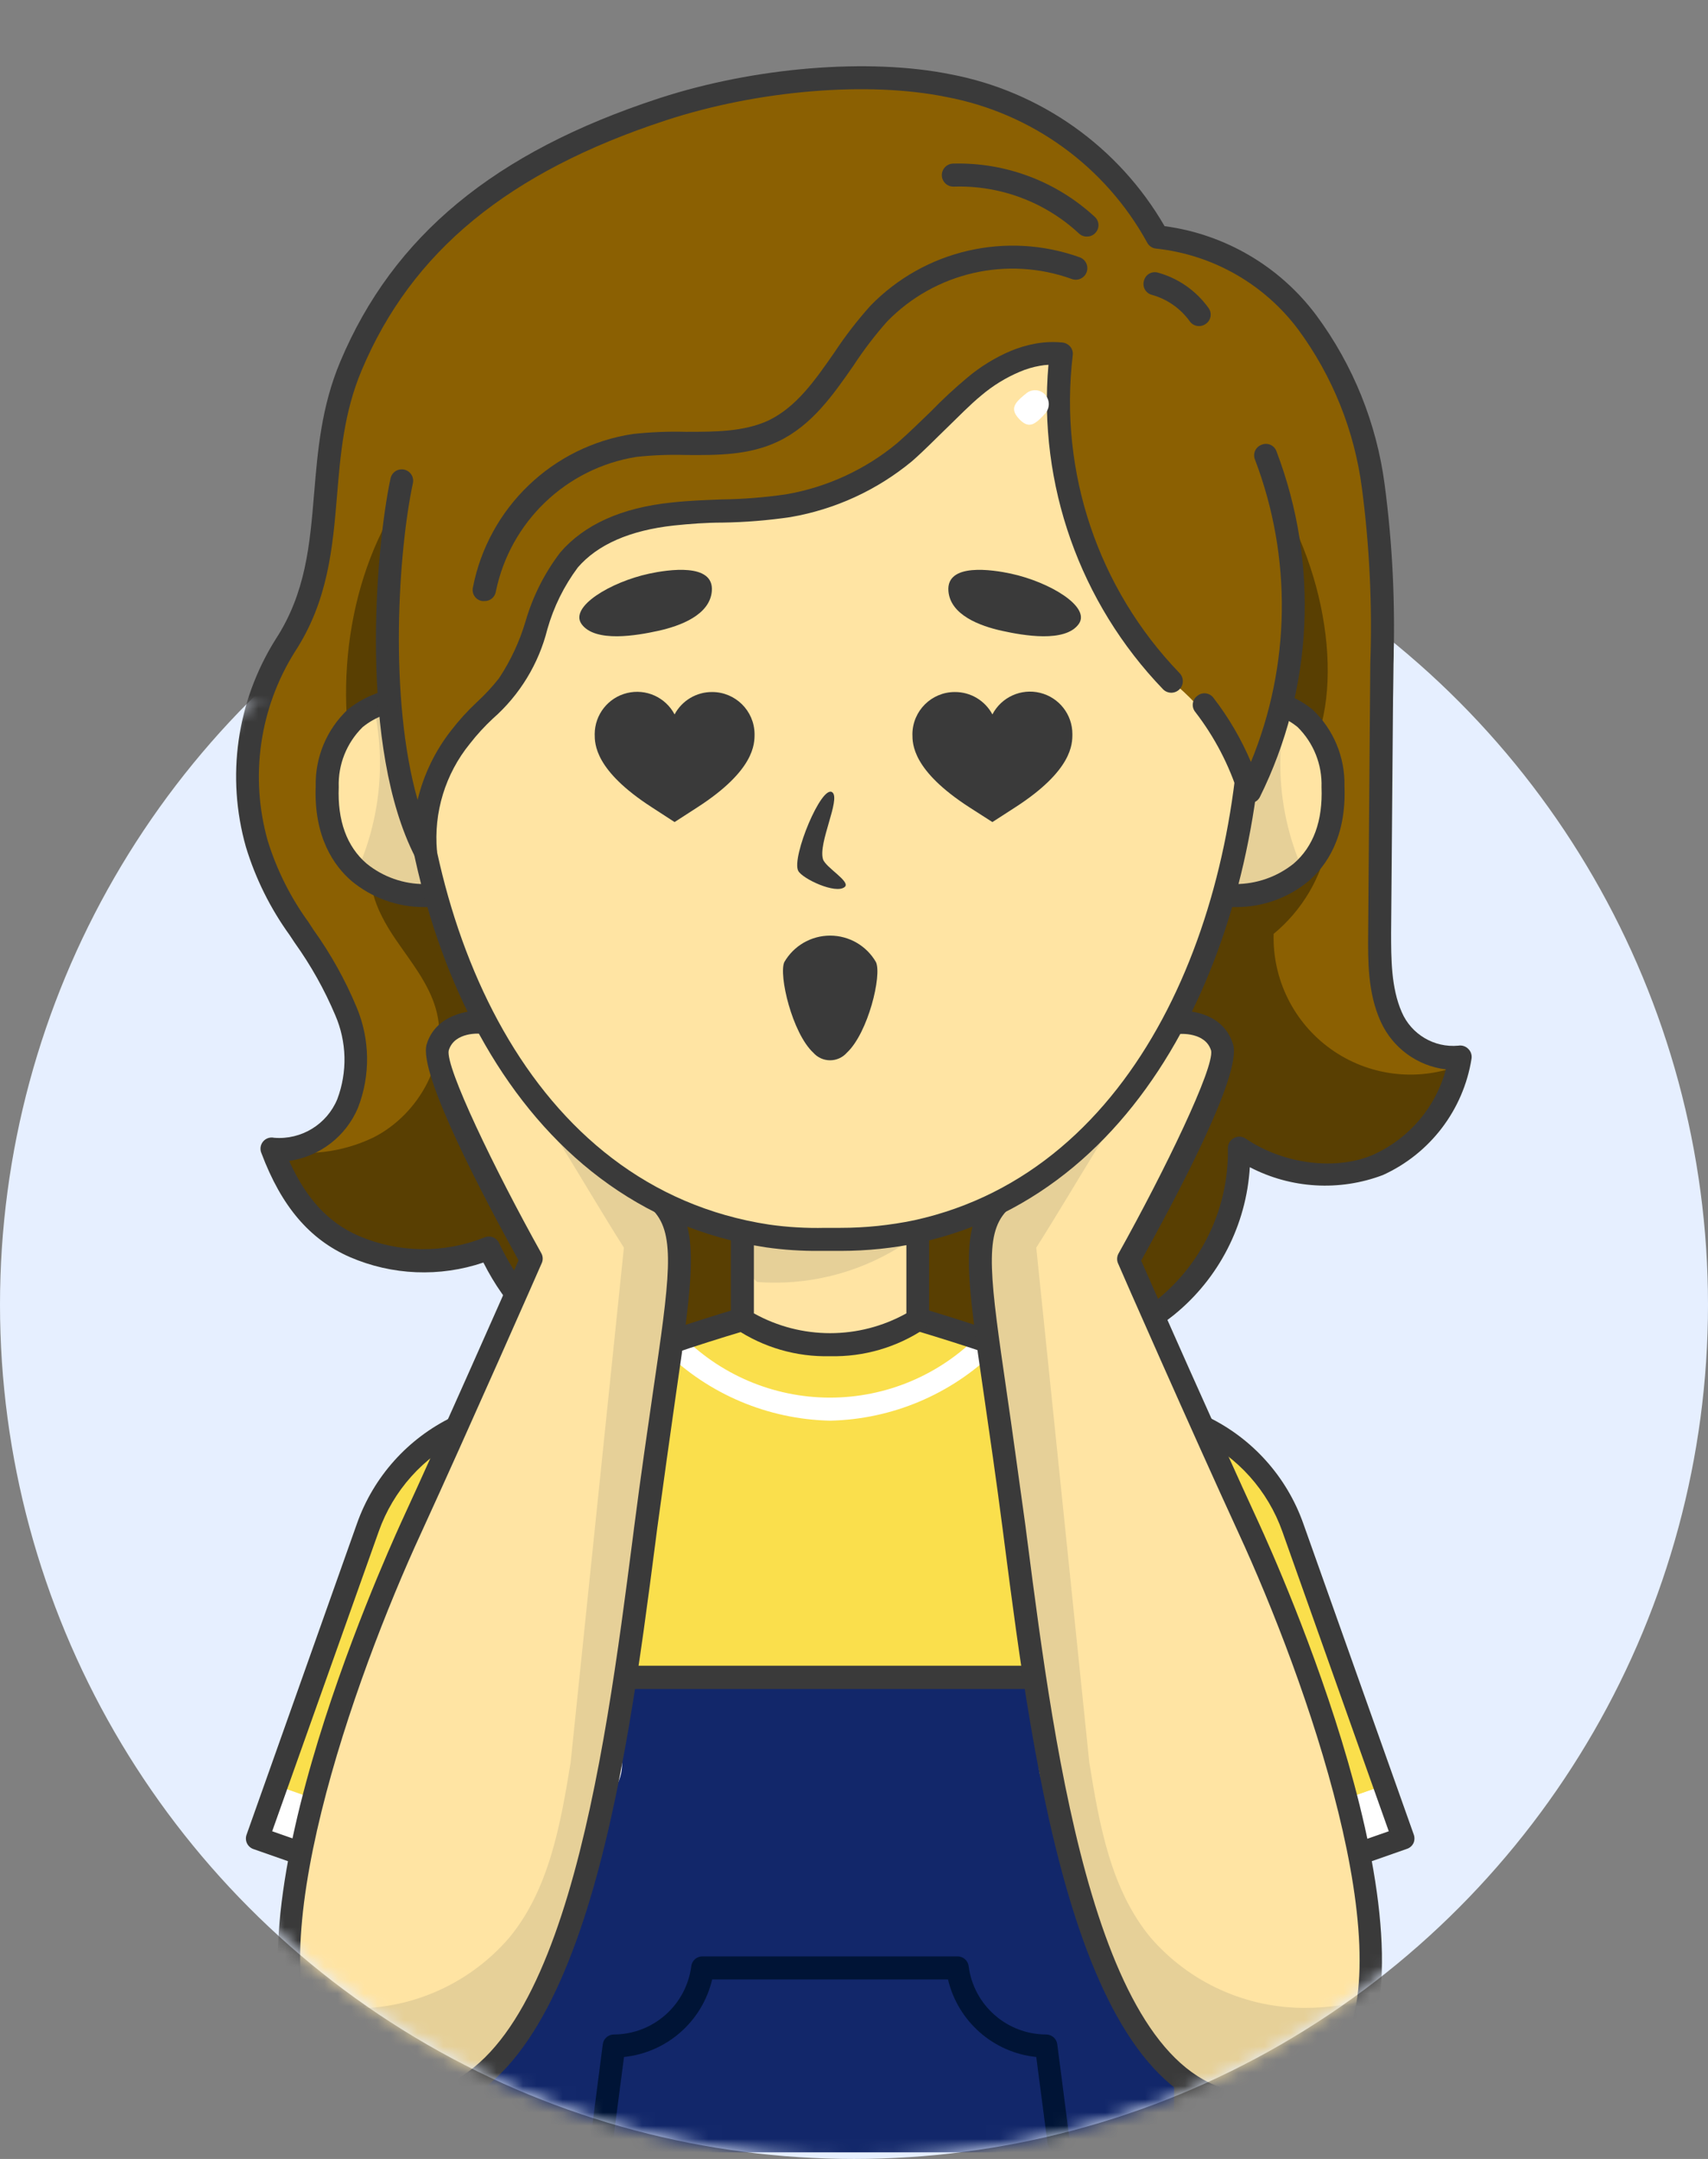 <?xml version="1.0" encoding="UTF-8"?>
<svg width="129px" height="163px" viewBox="0 0 129 163" version="1.1" xmlns="http://www.w3.org/2000/svg" xmlns:xlink="http://www.w3.org/1999/xlink">
    <rect x="0" y="0" width="129" height="163" fill="#808080" stroke="none"/>
    <title>subscription-charather04</title>
    <defs>
        <circle id="path-1" cx="64.5" cy="64.5" r="64.5"></circle>
        <rect id="path-3" x="0" y="0" width="100" height="53"></rect>
    </defs>
    <g id="Page-1" stroke="none" stroke-width="1" fill="none" fill-rule="evenodd">
        <g id="025-subscribe" transform="translate(-898, -129)">
            <g id="subscription-charather04" transform="translate(898, 129)">
                <g id="03" transform="translate(0, 34)">
                    <mask id="mask-2" fill="white">
                        <use xlink:href="#path-1"></use>
                    </mask>
                    <use id="Mask" fill="#E6EFFF" xlink:href="#path-1"></use>
                    <g mask="url(#mask-2)" fill-rule="nonzero">
                        <g transform="translate(17, -29)">
                            <path d="M4.537,43.75 C1.739,48.213 0.96,53.652 2.391,58.722 C3.09,61.016 4.167,63.178 5.576,65.118 C6.979,67.059 8.166,69.147 9.117,71.345 C10.056,73.574 10.102,76.079 9.243,78.341 C8.28,80.529 5.864,82.168 3.532,81.721 C4.757,84.982 6.557,87.686 9.75,89.071 C12.978,90.459 16.626,90.508 19.889,89.207 C21.326,92.223 23.489,95.028 26.573,96.312 C29.7,97.591 33.187,97.678 36.374,96.557 C39.782,98.882 43.904,99.924 48.008,99.498 C52.03,99.033 54.81,99.346 57.531,96.355 C61.434,97.774 66.825,97.022 71.1,93.609 C75.147,90.373 76.516,85.81 76.575,81.653 C79.515,83.647 83.816,84.365 87.069,82.929 C90.368,81.439 92.694,78.386 93.254,74.809 C91.039,75.027 88.937,73.791 88.049,71.751 C87.153,69.782 87.153,67.526 87.204,65.38 C87.266,58.621 87.322,51.861 87.373,45.102 C87.532,40.622 87.317,36.137 86.731,31.693 C86.123,27.227 84.403,22.985 81.729,19.357 C78.975,15.825 74.851,13.215 70.382,12.902 C67.273,6.92 61.24,2.814 54.633,1.47 C48.025,0.127 39.424,1.158 33.011,3.253 C22.416,6.717 13.806,12.353 9.48,22.635 C6.413,29.978 8.897,37.084 4.537,43.75 Z" id="Path" fill="#8B6002"></path>
                            <path d="M93.144,75.477 C89.923,76.682 86.313,76.205 83.515,74.205 C80.717,72.205 79.097,68.944 79.194,65.507 C81.324,63.748 82.778,61.305 83.309,58.595 C83.888,56.126 83.508,53.528 82.244,51.329 C84.686,45.71 82.675,35.791 77.648,29.936 C78.789,36.163 76.761,41.705 72.79,46.631 C68.683,51.506 63.156,54.976 56.981,56.559 C49.335,58.663 40.784,58.164 33.949,54.134 C25.5,49.157 20.515,39.339 12.927,33.163 C8.863,39.737 8.01,48.845 10.646,56.736 C10.936,57.369 11.133,58.041 11.229,58.73 C11.197,59.264 11.126,59.795 11.018,60.319 C10.756,62.321 11.753,64.265 12.885,65.929 C14.017,67.594 15.352,69.207 15.91,71.142 C17,74.894 14.693,79.11 11.212,80.876 C8.848,82.013 6.175,82.336 3.608,81.797 C4.833,85.041 6.624,87.711 9.81,89.105 C13.038,90.493 16.685,90.542 19.949,89.24 C21.385,92.257 23.548,95.062 26.632,96.346 C29.759,97.625 33.246,97.712 36.433,96.591 C39.841,98.916 43.964,99.958 48.067,99.532 C52.089,99.067 54.869,99.379 57.59,96.388 C61.493,97.808 66.884,97.056 71.159,93.642 C75.206,90.406 76.575,85.844 76.634,81.687 C79.575,83.681 83.875,84.391 87.128,82.963 C90.197,81.55 92.425,78.778 93.144,75.477 Z" id="Path" fill="#593F02"></path>
                            <path d="M46.192,100.503 C42.671,100.49 39.228,99.467 36.272,97.554 C32.993,98.594 29.453,98.45 26.269,97.149 C23.556,96.025 21.199,93.676 19.509,90.322 C16.211,91.439 12.616,91.291 9.421,89.908 C6.388,88.581 4.258,86.089 2.746,82.067 C2.618,81.776 2.664,81.437 2.865,81.191 C3.067,80.945 3.39,80.833 3.701,80.901 C5.757,81.072 7.687,79.893 8.475,77.986 C9.248,75.934 9.194,73.662 8.322,71.649 C7.505,69.716 6.477,67.88 5.255,66.174 L4.875,65.6 C3.414,63.578 2.298,61.328 1.572,58.942 C0.067,53.638 0.881,47.946 3.811,43.277 C6.1,39.77 6.404,36.112 6.726,32.242 C6.996,29.031 7.266,25.711 8.703,22.297 C12.699,12.809 20.346,6.489 32.766,2.425 C39.973,0.068 48.634,-0.642 54.827,0.617 C61.612,1.912 67.499,6.094 70.956,12.074 C75.539,12.687 79.679,15.124 82.439,18.833 C85.2,22.575 86.967,26.956 87.576,31.566 C88.173,36.06 88.394,40.596 88.235,45.127 L88.066,65.405 C88.066,67.365 88.066,69.579 88.869,71.413 C89.593,73.095 91.32,74.119 93.144,73.947 C93.416,73.9 93.693,73.989 93.887,74.184 C94.089,74.375 94.184,74.653 94.141,74.927 C93.527,78.794 91.014,82.095 87.449,83.715 C84.167,84.96 80.508,84.745 77.395,83.123 C77.134,87.48 75.056,91.527 71.666,94.276 C67.594,97.538 62.211,98.712 57.801,97.343 C55.418,99.692 52.909,99.878 50.028,100.165 C49.419,100.216 48.794,100.275 48.135,100.351 C47.49,100.436 46.842,100.486 46.192,100.503 L46.192,100.503 Z M36.399,95.721 C36.577,95.718 36.752,95.771 36.898,95.873 C40.125,98.09 44.039,99.079 47.932,98.661 C48.617,98.585 49.259,98.526 49.876,98.475 C52.884,98.213 54.878,98.044 56.914,95.805 C57.146,95.538 57.52,95.443 57.852,95.569 C61.806,97.005 66.799,95.983 70.585,92.967 C73.923,90.178 75.818,86.027 75.739,81.678 C75.736,81.357 75.916,81.063 76.203,80.918 C76.485,80.765 76.828,80.785 77.09,80.969 C79.963,82.912 83.934,83.402 86.748,82.168 C89.434,80.945 91.435,78.588 92.206,75.739 C90.052,75.482 88.188,74.121 87.289,72.148 C86.292,69.968 86.317,67.543 86.334,65.388 L86.494,45.11 C86.651,40.679 86.439,36.242 85.861,31.845 C85.297,27.525 83.649,23.418 81.07,19.906 C78.504,16.461 74.619,14.238 70.348,13.772 C70.045,13.756 69.774,13.579 69.638,13.307 C66.482,7.564 60.921,3.535 54.48,2.324 C48.566,1.115 40.252,1.808 33.307,4.081 C21.402,7.976 14.085,13.983 10.308,22.973 C8.981,26.125 8.711,29.31 8.458,32.394 C8.128,36.306 7.799,40.353 5.264,44.223 L5.264,44.223 C2.594,48.48 1.854,53.669 3.228,58.502 C3.912,60.698 4.95,62.768 6.303,64.628 L6.683,65.211 C7.981,67.023 9.069,68.976 9.928,71.032 C10.95,73.457 10.989,76.184 10.038,78.637 C9.129,80.793 7.157,82.315 4.841,82.65 C6.126,85.506 7.816,87.322 10.097,88.311 C13.119,89.604 16.531,89.646 19.585,88.429 C19.791,88.339 20.025,88.334 20.234,88.417 C20.444,88.499 20.611,88.662 20.701,88.869 C21.807,91.192 23.784,94.234 26.936,95.544 C29.864,96.736 33.128,96.817 36.112,95.772 C36.204,95.738 36.301,95.721 36.399,95.721 Z" id="Shape" fill="#3A3A3A"></path>
                            <path d="M2.45,133.793 L18.58,139.446 L72.815,139.446 L88.945,133.793 L80.614,110.338 C79.437,107.032 77.01,104.319 73.854,102.784 C72.503,102.125 71.125,101.5 69.74,100.9 C67.205,99.793 64.628,98.796 62.287,97.935 C56.677,95.881 52.343,94.623 52.343,94.623 L39.078,94.623 C39.078,94.623 34.76,95.873 29.175,97.918 C26.826,98.763 24.249,99.785 21.681,100.9 C20.295,101.5 18.918,102.125 17.566,102.784 C14.408,104.317 11.98,107.03 10.807,110.338 L2.45,133.793 Z" id="Path" fill="#FADF4C"></path>
                            <path d="M18.58,139.446 L19.796,139.446 L21.343,105.133 C18.808,114.951 16.484,127.203 14.634,138.085 L18.58,139.446 Z" id="Path" fill="#CCCCCC"></path>
                            <polygon id="Path" fill="#FFFFFF" points="3.861 129.805 2.45 133.785 18.58 139.446 19.425 135.255"></polygon>
                            <path d="M18.58,139.446 L19.425,135.221 L15.369,133.801 C15.116,135.229 14.871,136.64 14.634,138.026 L18.58,139.446 Z" id="Path" fill="#E3E3E3"></path>
                            <path d="M72.815,139.446 L71.59,139.446 L70.035,105.133 C72.57,114.951 74.894,127.203 76.753,138.085 L72.815,139.446 Z" id="Path" fill="#CCCCCC"></path>
                            <polygon id="Path" fill="#FFFFFF" points="87.525 129.805 88.945 133.785 72.815 139.446 71.97 135.255"></polygon>
                            <path d="M72.815,139.446 L71.97,135.221 L76.026,133.801 C76.279,135.229 76.524,136.64 76.761,138.026 L72.815,139.446 Z" id="Path" fill="#E3E3E3"></path>
                            <polygon id="Path" fill="#FFFFFF" points="87.525 129.805 88.945 133.785 72.815 139.446 71.97 135.255"></polygon>
                            <path d="M45.693,102.261 C40.996,102.158 36.516,100.263 33.172,96.963 C32.945,96.75 32.849,96.433 32.921,96.13 C32.992,95.828 33.219,95.586 33.516,95.497 C33.814,95.407 34.136,95.483 34.363,95.696 C37.316,98.768 41.39,100.509 45.651,100.52 C49.912,100.531 53.995,98.811 56.964,95.755 C57.314,95.428 57.863,95.447 58.19,95.797 C58.516,96.147 58.497,96.695 58.147,97.022 C54.812,100.287 50.359,102.16 45.693,102.261 L45.693,102.261 Z" id="Path" fill="#FFFFFF"></path>
                            <path d="M72.815,140.316 L18.58,140.316 C18.482,140.316 18.385,140.299 18.293,140.265 L2.163,134.613 C1.94,134.542 1.755,134.382 1.654,134.171 C1.553,133.959 1.545,133.715 1.631,133.497 L9.962,110.025 C11.212,106.496 13.805,103.602 17.177,101.973 C24.184,98.713 31.418,95.968 38.824,93.761 C38.906,93.753 38.988,93.753 39.069,93.761 L52.326,93.761 C52.405,93.753 52.484,93.753 52.562,93.761 C59.971,95.969 67.208,98.714 74.218,101.973 C77.59,103.602 80.183,106.496 81.433,110.025 L89.764,133.472 C89.849,133.686 89.849,133.925 89.764,134.139 C89.667,134.351 89.487,134.513 89.266,134.587 L73.136,140.24 C73.035,140.286 72.926,140.312 72.815,140.316 Z M18.74,138.575 L72.68,138.575 L87.889,133.261 L79.853,110.634 C78.755,107.534 76.478,104.992 73.516,103.562 C66.635,100.361 59.53,97.664 52.258,95.493 L39.196,95.493 C31.924,97.666 24.82,100.362 17.938,103.562 C14.974,104.99 12.696,107.532 11.601,110.634 L3.557,133.261 L18.74,138.575 Z" id="Shape" fill="#3A3A3A"></path>
                            <path d="M72.519,157.501 L18.876,157.501 C18.876,157.501 18.816,149.525 19.078,139.446 C19.366,128.31 20.058,113.583 21.672,100.9 C24.207,99.793 26.784,98.796 29.124,97.935 C28.474,105.446 28.381,114.149 28.279,121.652 L63.141,121.652 C63.048,114.14 62.904,105.429 62.296,97.918 C64.645,98.763 67.222,99.785 69.79,100.9 C71.413,113.574 72.105,128.31 72.393,139.446 C72.579,149.525 72.519,157.501 72.519,157.501 Z" id="Path" fill="#12276A"></path>
                            <path d="M72.519,157.527 L72.519,157.527 C72.053,157.527 71.675,157.149 71.675,156.682 C71.675,156.614 71.734,149.449 71.472,139.505 C71.21,129.247 70.559,114.394 68.937,101.534 C67.154,100.774 65.236,100.005 63.217,99.244 C63.766,106.299 63.901,114.174 63.994,121.677 C63.994,122.144 63.616,122.522 63.149,122.522 L28.279,122.522 C28.047,122.523 27.823,122.428 27.663,122.26 C27.497,122.098 27.406,121.875 27.409,121.643 L27.409,120.688 C27.502,113.836 27.604,106.122 28.136,99.227 C26.142,99.971 24.241,100.74 22.458,101.5 C20.844,114.385 20.194,129.23 19.923,139.471 C19.661,149.416 19.72,156.581 19.72,156.648 C19.72,157.115 19.342,157.493 18.876,157.493 L18.876,157.493 C18.409,157.493 18.031,157.115 18.031,156.648 C18.031,156.572 17.98,149.382 18.233,139.403 C18.504,128.994 19.171,113.844 20.836,100.774 C20.877,100.47 21.072,100.208 21.351,100.081 C23.675,99.084 26.201,98.078 28.854,97.098 C29.134,96.98 29.457,97.021 29.698,97.206 C29.939,97.392 30.062,97.692 30.02,97.994 C29.395,105.159 29.285,113.414 29.175,120.697 L29.175,120.764 L62.245,120.764 C62.144,113.076 61.983,105.049 61.4,97.952 C61.369,97.653 61.497,97.361 61.738,97.183 C61.976,96.991 62.299,96.942 62.583,97.056 C65.287,98.053 67.822,99.058 70.12,100.064 C70.403,100.182 70.6,100.443 70.635,100.748 C72.325,113.785 72.976,128.952 73.246,139.378 C73.508,149.356 73.449,156.547 73.449,156.623 C73.468,156.872 73.375,157.118 73.195,157.292 C73.016,157.467 72.768,157.553 72.519,157.527 Z" id="Path" fill="#3A3A3A"></path>
                            <path d="M29.986,128.174 C29.99,129.563 29.155,130.817 27.872,131.35 C26.59,131.884 25.112,131.591 24.13,130.608 C23.148,129.626 22.855,128.149 23.388,126.866 C23.921,125.584 25.175,124.749 26.564,124.752 C28.454,124.752 29.986,126.284 29.986,128.174 Z" id="Path" fill="#FFFFFF"></path>
                            <path d="M61.451,128.174 C61.448,129.563 62.282,130.817 63.565,131.35 C64.847,131.884 66.325,131.591 67.307,130.608 C68.289,129.626 68.582,128.149 68.049,126.866 C67.516,125.584 66.262,124.749 64.873,124.752 C62.983,124.752 61.451,126.284 61.451,128.174 Z" id="Path" fill="#FFFFFF"></path>
                            <path d="M62.955,157.527 C62.519,157.529 62.154,157.2 62.11,156.766 L61.265,150.303 C58.024,149.967 55.35,147.618 54.599,144.447 L36.788,144.447 C36.04,147.617 33.369,149.966 30.13,150.303 L29.285,156.766 C29.246,157.068 29.048,157.326 28.767,157.443 C28.486,157.56 28.164,157.518 27.922,157.333 C27.681,157.148 27.556,156.849 27.595,156.547 L28.524,149.356 C28.572,148.926 28.937,148.602 29.369,148.604 C32.326,148.592 34.819,146.398 35.208,143.467 C35.251,143.034 35.617,142.705 36.053,142.707 L55.317,142.707 C55.752,142.705 56.118,143.034 56.162,143.467 C56.551,146.402 59.049,148.596 62.009,148.604 C62.441,148.602 62.806,148.926 62.854,149.356 L63.783,156.547 C63.819,156.776 63.759,157.011 63.616,157.195 C63.474,157.379 63.262,157.496 63.031,157.518 L62.955,157.527 Z" id="Path" fill="#001436"></path>
                            <path d="M76.921,47.789 C76.921,47.789 83.385,47.113 83.681,54.387 C83.977,61.662 77.935,63.023 75.341,62.533 L76.921,47.789 Z" id="Path" fill="#FFE4A3"></path>
                            <path d="M81.408,60.724 C79.746,62.189 77.525,62.85 75.333,62.533 L76.921,47.789 C78.032,47.717 79.143,47.908 80.166,48.346 C79.247,52.499 79.682,56.837 81.408,60.724 Z" id="Path" fill-opacity="0.1" fill="#001436"></path>
                            <path d="M76.372,63.487 C75.97,63.49 75.569,63.456 75.173,63.386 C74.721,63.312 74.41,62.893 74.471,62.44 L76.06,47.696 C76.095,47.287 76.419,46.962 76.829,46.927 C78.738,46.781 80.632,47.367 82.126,48.566 C83.716,50.065 84.594,52.169 84.543,54.354 C84.703,58.215 83.157,60.386 81.839,61.519 C80.302,62.792 78.368,63.488 76.372,63.487 L76.372,63.487 Z M76.296,61.747 C77.9,61.749 79.456,61.204 80.707,60.201 C82.202,58.916 82.912,56.973 82.811,54.43 C82.867,52.731 82.212,51.087 81.002,49.893 C80.064,49.134 78.905,48.698 77.699,48.65 L76.296,61.747 Z" id="Shape" fill="#3A3A3A"></path>
                            <path d="M14.473,47.789 C14.473,47.789 8.01,47.113 7.714,54.387 C7.418,61.662 13.468,63.023 16.053,62.533 L14.473,47.789 Z" id="Path" fill="#FFE4A3"></path>
                            <path d="M9.979,60.724 C11.644,62.183 13.862,62.843 16.053,62.533 L14.473,47.789 C13.363,47.716 12.251,47.907 11.229,48.346 C12.149,52.5 11.711,56.839 9.979,60.724 L9.979,60.724 Z" id="Path" fill-opacity="0.1" fill="#001436"></path>
                            <path d="M15.023,63.487 C13.027,63.488 11.093,62.792 9.556,61.519 C8.238,60.386 6.692,58.215 6.844,54.354 C6.796,52.168 7.677,50.064 9.269,48.566 C10.76,47.368 12.651,46.782 14.558,46.927 C14.97,46.958 15.299,47.284 15.335,47.696 L16.915,62.44 C16.976,62.893 16.665,63.312 16.214,63.386 C15.821,63.456 15.422,63.49 15.023,63.487 L15.023,63.487 Z M13.688,48.65 C12.484,48.7 11.329,49.136 10.393,49.893 C9.18,51.084 8.524,52.731 8.584,54.43 C8.483,56.964 9.193,58.916 10.688,60.201 C11.934,61.213 13.493,61.76 15.099,61.747 L13.688,48.65 Z" id="Shape" fill="#3A3A3A"></path>
                            <path d="M52.326,86.689 L52.326,94.623 C48.271,97.158 43.124,97.158 39.069,94.623 L39.069,86.689 L52.326,86.689 Z" id="Path" fill="#FFE4A3"></path>
                            <path d="M51.151,87.576 C48.06,87.824 44.958,87.912 41.857,87.838 C41.317,88.142 40.26,88.159 39.669,88.404 C39.359,88.525 39.129,88.79 39.052,89.114 L39.052,89.959 C39.218,90.68 39.619,91.325 40.193,91.792 C43.945,92.072 47.689,91.158 50.89,89.181 C51.242,89.019 51.536,88.754 51.734,88.421 C51.861,88.108 51.582,87.542 51.151,87.576 Z" id="Path" fill-opacity="0.1" fill="#001436"></path>
                            <path d="M45.693,97.394 C43.15,97.458 40.65,96.732 38.537,95.315 C38.324,95.148 38.2,94.893 38.199,94.623 L38.199,86.689 C38.199,86.222 38.577,85.844 39.044,85.844 L52.326,85.844 C52.793,85.844 53.171,86.222 53.171,86.689 L53.171,94.623 C53.178,94.893 53.056,95.151 52.841,95.315 C50.729,96.728 48.233,97.454 45.693,97.394 L45.693,97.394 Z M39.939,94.158 C43.519,96.153 47.876,96.153 51.456,94.158 L51.456,87.559 L39.939,87.559 L39.939,94.158 Z" id="Shape" fill="#3A3A3A"></path>
                            <path d="M58.367,85.844 C55.782,88.615 57.412,93.566 59.592,110.347 C61.772,127.127 64.924,153.344 77.336,153.877 C96.253,154.722 80.825,117.909 77.336,110.347 C73.846,102.784 68.278,90.111 68.278,90.111 C68.278,90.111 76.001,76.262 75.35,74.108 C74.699,71.953 71.97,72.224 71.97,72.224" id="Path" fill="#FFE4A3"></path>
                            <path d="M61.265,89.198 C64.552,84.019 67.239,79 70.999,74.15 L70.542,73.652 L58.367,85.844 C55.782,88.615 57.412,93.566 59.592,110.347 C61.772,127.127 64.924,153.344 77.336,153.877 C83.132,154.122 85.7,150.844 86.385,145.951 C84.859,146.367 83.285,146.583 81.704,146.594 C77.18,146.651 72.861,144.709 69.9,141.287 C66.884,137.646 66.022,132.728 65.27,128.056 L61.265,89.198 Z" id="Path" fill-opacity="0.1" fill="#001436"></path>
                            <path d="M77.927,154.747 L77.285,154.747 C64.383,154.189 61.054,128.428 58.849,111.386 L58.73,110.465 C58.223,106.561 57.733,103.224 57.345,100.545 C55.976,91.192 55.469,87.686 57.725,85.261 C57.936,85.033 58.253,84.935 58.556,85.004 C58.859,85.073 59.102,85.299 59.194,85.596 C59.286,85.893 59.212,86.216 59.001,86.444 C57.311,88.26 57.784,91.513 59.06,100.292 C59.457,102.979 59.905,106.316 60.454,110.237 L60.572,111.158 C62.701,127.625 65.921,152.516 77.361,153.007 C80.479,153.142 82.65,152.221 84.01,150.193 C89.029,142.707 81.67,121.854 76.533,110.718 C73.086,103.232 67.518,90.592 67.467,90.44 C67.341,90.196 67.341,89.907 67.467,89.663 C71.032,83.275 74.725,75.595 74.471,74.319 C74.04,72.9 72.105,73.06 72.021,73.069 C71.79,73.097 71.557,73.029 71.378,72.88 C71.199,72.731 71.089,72.515 71.075,72.283 C71.046,72.053 71.113,71.822 71.26,71.643 C71.407,71.464 71.621,71.353 71.852,71.337 C73.043,71.227 75.46,71.582 76.136,73.871 C76.812,76.161 71.666,85.7 69.19,90.178 C70.162,92.384 74.978,103.283 78.079,110 C79.532,113.16 92.13,141.178 85.421,151.181 C83.858,153.539 81.324,154.747 77.927,154.747 Z" id="Path" fill="#3A3A3A"></path>
                            <path d="M33.028,85.844 C35.605,88.615 33.974,93.566 31.803,110.347 C29.631,127.127 26.471,153.344 14.059,153.877 C-4.85,154.722 10.578,117.909 14.059,110.347 C17.541,102.784 23.125,90.111 23.125,90.111 C23.125,90.111 15.403,76.262 16.045,74.108 C16.687,71.953 19.425,72.224 19.425,72.224" id="Path" fill="#FFE4A3"></path>
                            <path d="M30.121,89.198 C26.843,84.019 24.156,79 20.396,74.15 L20.895,73.694 L33.07,85.886 C35.647,88.657 34.016,93.609 31.845,110.389 C29.674,127.169 26.514,153.387 14.102,153.919 C8.306,154.164 5.737,150.886 5.061,145.994 C6.587,146.41 8.16,146.626 9.742,146.636 C14.246,146.66 18.534,144.704 21.469,141.287 C24.477,137.646 25.339,132.728 26.1,128.056 L30.121,89.198 Z" id="Path" fill-opacity="0.1" fill="#001436"></path>
                            <path d="M13.46,154.747 C10.08,154.747 7.545,153.539 5.94,151.156 C-0.777,141.144 11.854,113.135 13.282,109.975 C16.383,103.258 21.191,92.358 22.162,90.153 C19.695,85.692 14.558,76.051 15.225,73.846 C15.893,71.641 18.326,71.235 19.509,71.311 C19.988,71.36 20.336,71.788 20.287,72.266 C20.238,72.744 19.81,73.092 19.332,73.043 C19.256,73.043 17.321,72.874 16.89,74.311 C16.636,75.57 20.329,83.25 23.894,89.638 C24.021,89.881 24.021,90.171 23.894,90.415 C23.844,90.542 18.276,103.182 14.828,110.693 C9.683,121.829 2.324,142.682 7.342,150.168 C8.703,152.195 10.891,153.116 14,152.981 C25.441,152.491 28.66,127.634 30.789,111.132 L30.907,110.211 C31.414,106.291 31.904,102.953 32.293,100.267 C33.577,91.513 34.05,88.235 32.36,86.418 C32.149,86.192 32.075,85.87 32.165,85.574 C32.255,85.278 32.497,85.052 32.799,84.982 C33.1,84.913 33.417,85.009 33.628,85.236 C35.892,87.66 35.377,91.15 34.016,100.52 C33.628,103.199 33.172,106.527 32.631,110.439 L32.513,111.36 C30.307,128.402 26.978,154.164 14.076,154.722 L13.46,154.747 Z" id="Path" fill="#3A3A3A"></path>
                            <path d="M14.034,46.944 C14.034,66.081 23.016,89.19 45.955,89.19 C68.895,89.19 77.868,66.064 77.868,46.944 C77.868,46.944 67.467,10.612 51.988,10.612 C36.509,10.612 14.034,46.944 14.034,46.944 Z" id="Path" fill="#FFE4A3"></path>
                            <path d="M44.924,89.443 C43.556,89.457 42.189,89.367 40.835,89.173 C21.545,86.241 12.91,65.574 12.91,46.403 C12.91,45.925 13.298,45.537 13.776,45.537 C14.255,45.537 14.642,45.925 14.642,46.403 C14.642,64.831 22.821,84.678 41.097,87.458 C42.496,87.656 43.909,87.737 45.321,87.703 L46.479,87.703 C48.353,87.703 50.221,87.51 52.056,87.128 C69.098,83.385 76.719,63.977 76.719,46.411 C76.719,45.931 77.108,45.541 77.589,45.541 C78.07,45.541 78.459,45.931 78.459,46.411 C78.459,64.679 70.407,84.881 52.427,88.826 C50.482,89.234 48.5,89.441 46.513,89.443 L44.916,89.443 L44.924,89.443 Z" id="Path" fill="#3A3A3A"></path>
                            <path d="M26.919,42.111 C25.998,40.81 29.107,38.942 32.039,38.309 C33.425,38.013 36.948,37.464 36.762,39.635 C36.61,41.426 34.397,42.263 32.681,42.635 C31.144,42.973 27.941,43.547 26.919,42.111 Z" id="Path" fill="#3A3A3A"></path>
                            <path d="M64.476,42.111 C65.397,40.81 62.279,38.942 59.347,38.309 C57.97,38.013 54.447,37.464 54.633,39.635 C54.785,41.426 56.99,42.263 58.713,42.635 C60.251,42.973 63.453,43.547 64.476,42.111 Z" id="Path" fill="#3A3A3A"></path>
                            <path d="M45.871,54.827 C45.068,54.159 42.77,59.727 43.285,60.741 C43.573,61.333 46.124,62.541 46.8,61.966 C47.273,61.561 45.364,60.505 45.161,59.879 C44.772,58.68 46.496,55.351 45.871,54.827 Z" id="Path" fill="#3A3A3A"></path>
                            <path d="M49.157,67.636 C48.443,66.4 47.125,65.639 45.697,65.639 C44.27,65.639 42.952,66.4 42.238,67.636 C41.798,68.591 42.821,72.984 44.426,74.48 L44.426,74.48 C44.747,74.843 45.208,75.052 45.693,75.052 C46.178,75.052 46.64,74.843 46.961,74.48 L46.961,74.48 C48.566,72.984 49.622,68.624 49.157,67.636 Z" id="Path" fill="#3A3A3A"></path>
                            <path d="M13.35,31.304 C12.158,36.855 11.356,51.312 15.411,59.237 C15.301,55.672 15.682,53.543 17.786,50.661 C18.833,49.225 20.32,48.127 21.385,46.733 C23.489,43.902 23.692,39.973 25.981,37.269 C27.891,35.056 30.899,34.126 33.805,33.805 C36.712,33.484 39.661,33.67 42.542,33.172 C45.777,32.608 48.808,31.21 51.337,29.116 C53.188,27.578 54.717,25.694 56.584,24.165 C57.517,23.387 58.555,22.747 59.668,22.264 C60.212,22.038 60.779,21.871 61.358,21.765 C61.943,21.66 62.54,21.634 63.132,21.689 C62.036,30.755 65.088,39.832 71.438,46.395 C74.145,48.586 76.192,51.484 77.352,54.768 C77.352,54.768 84.205,38.63 77.293,25.762 C70.382,12.893 54.759,-0.558 37.388,6.328 C20.016,13.215 13.35,31.304 13.35,31.304 Z" id="Path" fill="#8B6002"></path>
                            <path d="M15.133,60.175 C14.803,60.182 14.5,59.998 14.355,59.702 C10.131,51.473 11.322,36.627 12.496,31.118 C12.561,30.817 12.782,30.572 13.076,30.478 C13.37,30.383 13.692,30.452 13.921,30.659 C14.15,30.866 14.251,31.18 14.186,31.482 C13.096,36.551 12.344,47.679 14.541,55.393 C14.999,53.482 15.864,51.692 17.076,50.146 C17.657,49.392 18.299,48.685 18.994,48.034 C19.605,47.475 20.17,46.867 20.684,46.217 C21.564,44.889 22.242,43.436 22.695,41.908 C23.24,40.029 24.128,38.267 25.314,36.712 C27.105,34.625 29.927,33.332 33.704,32.943 C34.971,32.8 36.239,32.758 37.489,32.707 C39.129,32.686 40.767,32.557 42.39,32.318 C45.474,31.784 48.364,30.449 50.771,28.448 C51.616,27.713 52.461,26.877 53.306,26.066 C54.171,25.174 55.082,24.328 56.035,23.531 C57.028,22.691 58.142,22.005 59.339,21.495 C59.95,21.24 60.588,21.054 61.24,20.937 C61.903,20.819 62.58,20.794 63.251,20.861 C63.482,20.888 63.694,21.003 63.842,21.182 C63.991,21.367 64.056,21.606 64.02,21.841 C62.975,30.636 65.934,39.435 72.08,45.812 C72.421,46.152 72.421,46.704 72.08,47.045 C71.739,47.386 71.187,47.386 70.847,47.045 C64.553,40.514 61.395,31.578 62.186,22.542 C61.968,22.552 61.75,22.577 61.536,22.619 C61.01,22.71 60.496,22.863 60.006,23.075 C58.965,23.516 57.997,24.111 57.133,24.841 C56.229,25.584 55.444,26.412 54.54,27.282 C53.636,28.153 52.85,28.972 51.887,29.817 C49.245,32.005 46.075,33.462 42.694,34.042 C40.992,34.292 39.276,34.43 37.557,34.456 C36.348,34.456 35.106,34.549 33.898,34.676 C30.578,35.039 28.136,36.112 26.64,37.844 C25.598,39.243 24.819,40.821 24.342,42.499 C23.688,45.12 22.25,47.478 20.219,49.259 C19.593,49.843 19.013,50.476 18.487,51.151 C16.635,53.429 15.744,56.339 16.003,59.263 C16.013,59.663 15.742,60.016 15.352,60.108 L15.133,60.175 Z" id="Path" fill="#3A3A3A"></path>
                            <path d="M19.577,40.379 L19.425,40.379 C19.192,40.346 18.984,40.219 18.849,40.026 C18.714,39.834 18.666,39.594 18.715,39.365 C19.887,33.327 24.733,28.681 30.814,27.764 C32.136,27.623 33.465,27.569 34.794,27.604 C37.024,27.604 39.154,27.604 41.012,26.759 C43.142,25.745 44.544,23.734 46.023,21.605 C46.842,20.365 47.751,19.187 48.743,18.081 C52.844,13.868 59.028,12.441 64.56,14.431 C65.011,14.602 65.238,15.105 65.067,15.555 C64.897,16.005 64.394,16.232 63.944,16.062 C59.069,14.307 53.618,15.562 50.002,19.273 C49.077,20.316 48.23,21.426 47.468,22.593 C45.921,24.815 44.324,27.113 41.773,28.33 C39.559,29.386 37.143,29.369 34.794,29.353 C33.55,29.315 32.305,29.363 31.068,29.496 C25.752,30.346 21.52,34.402 20.447,39.677 C20.375,40.097 20.002,40.398 19.577,40.379 Z" id="Path" fill="#3A3A3A"></path>
                            <path d="M73.567,19.619 C73.285,19.624 73.018,19.488 72.857,19.256 C72.158,18.287 71.152,17.584 70.002,17.262 C69.776,17.205 69.584,17.058 69.47,16.855 C69.357,16.652 69.332,16.411 69.402,16.189 C69.458,15.963 69.606,15.771 69.809,15.657 C70.012,15.544 70.253,15.519 70.475,15.589 C72.004,16.017 73.342,16.953 74.268,18.242 C74.408,18.426 74.467,18.659 74.43,18.888 C74.393,19.116 74.265,19.319 74.074,19.45 C73.928,19.56 73.75,19.619 73.567,19.619 Z" id="Path" fill="#3A3A3A"></path>
                            <path d="M65.076,12.86 C64.855,12.861 64.643,12.776 64.484,12.623 C61.922,10.244 58.524,8.975 55.03,9.091 C54.719,9.1 54.427,8.943 54.263,8.678 C54.1,8.413 54.09,8.082 54.238,7.808 C54.386,7.534 54.668,7.36 54.979,7.351 C58.931,7.242 62.77,8.682 65.676,11.364 C65.852,11.518 65.956,11.738 65.964,11.972 C65.972,12.206 65.883,12.432 65.718,12.598 C65.551,12.773 65.317,12.868 65.076,12.86 Z" id="Path" fill="#3A3A3A"></path>
                            <path d="M61.924,24.781 C61.559,24.401 60.967,24.354 60.547,24.672 C60.37,24.815 60.201,24.95 60.065,25.077 C59.541,25.576 59.364,25.99 59.981,26.64 C60.598,27.291 61.02,27.122 61.536,26.64 C61.69,26.493 61.837,26.338 61.975,26.176 C62.31,25.767 62.288,25.173 61.924,24.79 L61.924,24.781 Z" id="Path" fill="#FFFFFF"></path>
                            <path d="M77.378,55.638 L77.285,55.638 C76.928,55.606 76.63,55.352 76.541,55.004 C75.829,52.748 74.725,50.634 73.28,48.76 C73.13,48.581 73.061,48.347 73.09,48.115 C73.119,47.883 73.243,47.673 73.432,47.535 C73.611,47.388 73.843,47.321 74.073,47.35 C74.303,47.379 74.511,47.501 74.649,47.687 C75.796,49.173 76.747,50.8 77.479,52.529 C80.48,45.241 80.591,37.083 77.792,29.716 C77.698,29.503 77.697,29.26 77.788,29.046 C77.879,28.831 78.055,28.664 78.273,28.584 C78.487,28.49 78.729,28.489 78.943,28.58 C79.158,28.671 79.325,28.847 79.406,29.065 C82.645,37.568 82.189,47.038 78.147,55.19 C77.996,55.473 77.698,55.647 77.378,55.638 Z" id="Path" fill="#3A3A3A"></path>
                            <path d="M36.788,47.248 C35.601,47.24 34.508,47.891 33.949,48.938 C33.262,47.64 31.782,46.976 30.356,47.325 C28.93,47.674 27.925,48.949 27.916,50.416 C27.916,51.168 27.916,53.162 32.217,55.942 L33.949,57.066 L35.689,55.942 C39.99,53.162 39.99,51.168 39.99,50.416 C39.972,48.661 38.543,47.248 36.788,47.248 L36.788,47.248 Z" id="Path" fill="#3A3A3A"></path>
                            <path d="M55.114,47.248 C56.301,47.24 57.394,47.891 57.953,48.938 C58.635,47.631 60.121,46.958 61.553,47.309 C62.985,47.659 63.993,48.942 63.994,50.416 C63.994,51.168 63.994,53.162 59.694,55.942 L57.953,57.066 L56.213,55.951 C51.912,53.171 51.912,51.177 51.912,50.425 C51.926,48.666 53.355,47.248 55.114,47.248 Z" id="Path" fill="#3A3A3A"></path>
                        </g>
                    </g>
                </g>
                <g id="Group-46" transform="translate(15, 0)">
                    <mask id="mask-4" fill="white">
                        <use xlink:href="#path-3"></use>
                    </mask>
                    <g id="Mask"></g>
                    <g mask="url(#mask-4)" fill-rule="nonzero">
                        <g transform="translate(2.832, 5.002)">
                            <path d="M3.705,43.748 C0.907,48.211 0.127,53.65 1.559,58.72 C2.258,61.014 3.335,63.176 4.744,65.116 C6.147,67.057 7.334,69.145 8.284,71.343 C9.224,73.572 9.269,76.077 8.411,78.339 C7.448,80.527 5.031,82.166 2.699,81.719 C3.925,84.98 5.724,87.684 8.918,89.069 C12.146,90.457 15.793,90.506 19.057,89.205 C20.493,92.221 22.656,95.026 25.74,96.31 C28.867,97.589 32.355,97.676 35.541,96.555 C38.95,98.88 43.072,99.922 47.176,99.496 C51.198,99.031 53.978,99.344 56.698,96.353 C60.602,97.772 65.992,97.02 70.268,93.607 C74.315,90.371 75.684,85.808 75.743,81.651 C78.683,83.645 82.984,84.363 86.237,82.927 C89.536,81.437 91.861,78.384 92.421,74.807 C90.207,75.025 88.104,73.789 87.217,71.749 C86.321,69.78 86.321,67.524 86.372,65.378 C86.434,58.618 86.49,51.859 86.541,45.1 C86.699,40.62 86.485,36.135 85.899,31.691 C85.291,27.225 83.571,22.983 80.897,19.355 C78.142,15.823 74.019,13.212 69.549,12.9 C66.44,6.918 60.407,2.812 53.8,1.468 C47.193,0.125 38.592,1.155 32.179,3.251 C21.583,6.715 12.974,12.351 8.648,22.633 C5.581,29.976 8.065,37.081 3.705,43.748 Z" id="Path" fill="#8B6002"></path>
                            <path d="M92.312,75.475 C89.09,76.68 85.481,76.203 82.683,74.203 C79.885,72.203 78.265,68.942 78.362,65.505 C80.491,63.746 81.945,61.303 82.477,58.593 C83.056,56.124 82.675,53.526 81.412,51.327 C83.854,45.708 81.843,35.789 76.816,29.933 C77.956,36.161 75.929,41.703 71.957,46.629 C67.85,51.504 62.324,54.974 56.149,56.557 C48.502,58.661 39.952,58.162 33.117,54.132 C24.667,49.155 19.682,39.337 12.095,33.161 C8.031,39.735 7.177,48.843 9.814,56.734 C10.104,57.367 10.3,58.039 10.397,58.728 C10.364,59.262 10.294,59.793 10.185,60.317 C9.923,62.319 10.92,64.263 12.053,65.927 C13.185,67.592 14.52,69.205 15.077,71.14 C16.167,74.892 13.861,79.108 10.38,80.874 C8.016,82.011 5.342,82.334 2.775,81.795 C4.001,85.039 5.792,87.709 8.977,89.103 C12.205,90.491 15.852,90.54 19.116,89.238 C20.553,92.255 22.716,95.06 25.8,96.344 C28.926,97.623 32.414,97.71 35.601,96.589 C39.009,98.914 43.131,99.956 47.235,99.529 C51.257,99.065 54.037,99.377 56.757,96.386 C60.661,97.806 66.051,97.054 70.327,93.64 C74.374,90.404 75.743,85.842 75.802,81.685 C78.742,83.679 83.043,84.389 86.296,82.961 C89.365,81.548 91.592,78.776 92.312,75.475 Z" id="Path" fill="#593F02"></path>
                            <path d="M45.359,100.501 C41.839,100.488 38.396,99.465 35.44,97.552 C32.161,98.592 28.621,98.448 25.436,97.147 C22.724,96.023 20.367,93.674 18.677,90.32 C15.379,91.437 11.784,91.289 8.588,89.906 C5.555,88.579 3.426,86.087 1.914,82.065 C1.785,81.774 1.831,81.435 2.033,81.189 C2.235,80.943 2.558,80.831 2.868,80.899 C4.924,81.07 6.855,79.891 7.642,77.984 C8.416,75.932 8.361,73.66 7.49,71.647 C6.673,69.714 5.644,67.878 4.423,66.172 L4.043,65.598 C2.582,63.576 1.466,61.326 0.739,58.94 C-0.765,53.636 0.049,47.944 2.978,43.275 C5.268,39.768 5.572,36.11 5.893,32.24 C6.164,29.029 6.434,25.709 7.87,22.295 C11.867,12.807 19.513,6.487 31.934,2.423 C39.141,0.066 47.801,-0.644 53.994,0.615 C60.78,1.91 66.666,6.092 70.124,12.072 C74.706,12.685 78.847,15.122 81.606,18.831 C84.367,22.573 86.135,26.954 86.744,31.564 C87.341,36.058 87.561,40.594 87.403,45.125 L87.234,65.403 C87.234,67.363 87.234,69.577 88.036,71.411 C88.761,73.093 90.488,74.117 92.312,73.945 C92.583,73.898 92.861,73.986 93.055,74.182 C93.257,74.373 93.351,74.651 93.309,74.925 C92.695,78.792 90.181,82.093 86.617,83.713 C83.334,84.958 79.676,84.743 76.562,83.121 C76.302,87.478 74.223,91.525 70.834,94.274 C66.761,97.535 61.379,98.71 56.969,97.341 C54.586,99.69 52.077,99.876 49.195,100.163 C48.587,100.214 47.962,100.273 47.303,100.349 C46.658,100.433 46.009,100.484 45.359,100.501 L45.359,100.501 Z M35.567,95.719 C35.745,95.716 35.919,95.769 36.065,95.871 C39.293,98.088 43.207,99.077 47.1,98.659 C47.784,98.583 48.426,98.524 49.043,98.473 C52.051,98.211 54.045,98.042 56.081,95.803 C56.314,95.536 56.688,95.441 57.019,95.567 C60.974,97.003 65.967,95.981 69.752,92.964 C73.091,90.176 74.986,86.025 74.906,81.676 C74.904,81.355 75.084,81.06 75.371,80.916 C75.652,80.763 75.996,80.783 76.258,80.967 C79.131,82.91 83.102,83.4 85.916,82.166 C88.602,80.943 90.603,78.586 91.374,75.737 C89.22,75.48 87.356,74.119 86.456,72.146 C85.459,69.966 85.485,67.541 85.502,65.386 L85.662,45.108 C85.818,40.677 85.606,36.24 85.028,31.843 C84.465,27.523 82.817,23.416 80.238,19.904 C77.671,16.459 73.787,14.236 69.516,13.77 C69.213,13.754 68.942,13.576 68.806,13.305 C65.65,7.562 60.089,3.532 53.648,2.321 C47.734,1.113 39.42,1.806 32.474,4.079 C20.569,7.974 13.252,13.981 9.476,22.971 C8.149,26.123 7.879,29.308 7.625,32.392 C7.296,36.304 6.966,40.351 4.431,44.221 L4.431,44.221 C1.761,48.478 1.021,53.667 2.395,58.5 C3.079,60.696 4.118,62.765 5.471,64.626 L5.851,65.209 C7.148,67.021 8.237,68.974 9.095,71.03 C10.117,73.455 10.157,76.182 9.205,78.635 C8.296,80.791 6.325,82.313 4.009,82.648 C5.293,85.504 6.983,87.32 9.264,88.309 C12.287,89.602 15.699,89.644 18.753,88.427 C18.959,88.337 19.193,88.332 19.402,88.415 C19.611,88.497 19.779,88.66 19.868,88.867 C20.975,91.19 22.952,94.232 26.104,95.541 C29.032,96.734 32.295,96.815 35.28,95.77 C35.372,95.736 35.469,95.719 35.567,95.719 Z" id="Shape" fill="#3A3A3A"></path>
                            <path d="M44.861,102.259 C40.164,102.156 35.684,100.261 32.339,96.961 C32.113,96.748 32.017,96.431 32.088,96.128 C32.159,95.826 32.386,95.584 32.684,95.495 C32.981,95.405 33.304,95.481 33.531,95.694 C36.484,98.765 40.558,100.506 44.819,100.518 C49.08,100.529 53.163,98.809 56.132,95.753 C56.482,95.426 57.031,95.445 57.357,95.795 C57.684,96.145 57.665,96.693 57.315,97.02 C53.98,100.285 49.527,102.158 44.861,102.259 L44.861,102.259 Z" id="Path" fill="#FFFFFF"></path>
                            <path d="M76.089,47.787 C76.089,47.787 82.553,47.111 82.848,54.385 C83.144,61.66 77.103,63.021 74.509,62.53 L76.089,47.787 Z" id="Path" fill="#EAEAEA"></path>
                            <path d="M80.576,60.722 C78.914,62.187 76.693,62.848 74.501,62.53 L76.089,47.787 C77.199,47.715 78.311,47.906 79.334,48.344 C78.415,52.497 78.85,56.835 80.576,60.722 Z" id="Path" fill="#CFCFCF"></path>
                            <path d="M75.54,63.485 C75.138,63.488 74.736,63.454 74.34,63.384 C73.889,63.31 73.578,62.891 73.639,62.438 L75.227,47.694 C75.263,47.285 75.587,46.96 75.996,46.925 C77.906,46.779 79.8,47.365 81.294,48.564 C82.884,50.063 83.762,52.167 83.71,54.352 C83.871,58.213 82.325,60.384 81.007,61.517 C79.469,62.789 77.536,63.486 75.54,63.485 L75.54,63.485 Z M75.464,61.745 C77.067,61.747 78.624,61.202 79.874,60.198 C81.37,58.914 82.08,56.971 81.978,54.428 C82.035,52.729 81.379,51.084 80.17,49.89 C79.231,49.132 78.073,48.696 76.866,48.648 L75.464,61.745 Z" id="Shape" fill="#3A3A3A"></path>
                            <path d="M13.641,47.787 C13.641,47.787 7.177,47.111 6.882,54.385 C6.586,61.66 12.636,63.021 15.221,62.53 L13.641,47.787 Z" id="Path" fill="#EAEAEA"></path>
                            <path d="M9.146,60.722 C10.811,62.18 13.029,62.841 15.221,62.53 L13.641,47.787 C12.531,47.714 11.419,47.905 10.397,48.344 C11.317,52.498 10.878,56.837 9.146,60.722 L9.146,60.722 Z" id="Path" fill="#CFCFCF"></path>
                            <path d="M14.19,63.485 C12.194,63.486 10.261,62.789 8.724,61.517 C7.406,60.384 5.859,58.213 6.011,54.352 C5.963,52.166 6.844,50.062 8.436,48.564 C9.928,47.366 11.818,46.78 13.726,46.925 C14.138,46.956 14.467,47.282 14.503,47.694 L16.083,62.438 C16.144,62.891 15.833,63.31 15.382,63.384 C14.989,63.454 14.59,63.488 14.19,63.485 L14.19,63.485 Z M12.855,48.648 C11.652,48.698 10.497,49.134 9.56,49.89 C8.347,51.082 7.691,52.729 7.752,54.428 C7.651,56.962 8.36,58.914 9.856,60.198 C11.102,61.211 12.661,61.758 14.266,61.745 L12.855,48.648 Z" id="Shape" fill="#3A3A3A"></path>
                            <path d="M51.494,86.687 L51.494,94.621 C47.438,97.156 42.292,97.156 38.237,94.621 L38.237,86.687 L51.494,86.687 Z" id="Path" fill="#EAEAEA"></path>
                            <path d="M50.319,87.574 C47.228,87.822 44.125,87.91 41.025,87.836 C40.484,88.14 39.428,88.157 38.837,88.402 C38.527,88.523 38.297,88.788 38.22,89.112 L38.22,89.957 C38.386,90.677 38.787,91.323 39.36,91.79 C43.112,92.07 46.856,91.156 50.057,89.179 C50.409,89.017 50.704,88.752 50.902,88.419 C51.029,88.106 50.75,87.54 50.319,87.574 Z" id="Path" fill="#CFCFCF"></path>
                            <path d="M44.861,97.392 C42.318,97.456 39.817,96.73 37.704,95.313 C37.492,95.146 37.368,94.891 37.366,94.621 L37.366,86.687 C37.366,86.22 37.745,85.842 38.211,85.842 L51.494,85.842 C51.96,85.842 52.338,86.22 52.338,86.687 L52.338,94.621 C52.346,94.891 52.223,95.148 52.009,95.313 C49.897,96.726 47.401,97.452 44.861,97.392 L44.861,97.392 Z M39.107,94.156 C42.687,96.151 47.044,96.151 50.623,94.156 L50.623,87.557 L39.107,87.557 L39.107,94.156 Z" id="Shape" fill="#3A3A3A"></path>
                            <path d="M13.202,46.942 C13.202,66.079 22.183,89.188 45.123,89.188 C68.062,89.188 77.035,66.062 77.035,46.942 C77.035,46.942 66.634,10.61 51.156,10.61 C35.677,10.61 13.202,46.942 13.202,46.942 Z" id="Path" fill="#FFE4A3"></path>
                            <path d="M44.092,89.441 C42.724,89.455 41.357,89.365 40.003,89.171 C20.713,86.239 12.078,65.572 12.078,46.401 C12.078,45.923 12.466,45.535 12.944,45.535 C13.422,45.535 13.81,45.923 13.81,46.401 C13.81,64.829 21.989,84.676 40.265,87.456 C41.664,87.653 43.077,87.735 44.489,87.701 L45.647,87.701 C47.52,87.701 49.389,87.508 51.223,87.126 C68.265,83.383 75.886,63.975 75.886,46.409 C75.886,45.929 76.276,45.539 76.757,45.539 C77.237,45.539 77.627,45.929 77.627,46.409 C77.627,64.677 69.575,84.879 51.595,88.824 C49.65,89.232 47.668,89.439 45.68,89.441 L44.084,89.441 L44.092,89.441 Z" id="Path" fill="#3A3A3A"></path>
                            <path d="M26.087,42.109 C25.166,40.808 28.275,38.94 31.207,38.307 C32.593,38.011 36.116,37.462 35.93,39.633 C35.778,41.424 33.564,42.261 31.849,42.633 C30.311,42.971 27.109,43.545 26.087,42.109 Z" id="Path" fill="#3A3A3A"></path>
                            <path d="M63.643,42.109 C64.564,40.808 61.447,38.94 58.515,38.307 C57.138,38.011 53.614,37.462 53.8,39.633 C53.952,41.424 56.157,42.261 57.881,42.633 C59.419,42.971 62.621,43.545 63.643,42.109 Z" id="Path" fill="#3A3A3A"></path>
                            <path d="M45.038,54.825 C44.236,54.157 41.937,59.725 42.453,60.739 C42.74,61.331 45.292,62.539 45.968,61.964 C46.441,61.559 44.531,60.503 44.329,59.877 C43.94,58.678 45.664,55.349 45.038,54.825 Z" id="Path" fill="#3A3A3A"></path>
                            <path d="M48.325,67.634 C47.611,66.398 46.292,65.637 44.865,65.637 C43.438,65.637 42.119,66.398 41.405,67.634 C40.966,68.589 41.988,72.982 43.594,74.478 L43.594,74.478 C43.914,74.841 44.376,75.05 44.861,75.05 C45.346,75.05 45.807,74.841 46.128,74.478 L46.128,74.478 C47.734,72.982 48.79,68.622 48.325,67.634 Z" id="Path" fill="#01286A"></path>
                            <path d="M12.517,31.302 C11.326,36.853 10.523,51.31 14.579,59.235 C14.469,55.67 14.849,53.541 16.953,50.659 C18.001,49.223 19.488,48.125 20.553,46.73 C22.656,43.9 22.859,39.971 25.149,37.267 C27.058,35.054 30.066,34.124 32.973,33.803 C35.879,33.482 38.828,33.668 41.709,33.169 C44.944,32.606 47.976,31.208 50.505,29.114 C52.355,27.576 53.885,25.692 55.752,24.163 C56.684,23.385 57.723,22.745 58.836,22.262 C59.38,22.036 59.946,21.869 60.526,21.763 C61.111,21.658 61.708,21.632 62.3,21.687 C61.204,30.753 64.255,39.83 70.606,46.392 C73.313,48.584 75.36,51.482 76.52,54.766 C76.52,54.766 83.372,38.628 76.461,25.76 C69.549,12.891 53.927,-0.56 36.555,6.326 C19.184,13.212 12.517,31.302 12.517,31.302 Z" id="Path" fill="#8B6002"></path>
                            <path d="M14.3,60.173 C13.971,60.18 13.668,59.996 13.523,59.7 C9.298,51.47 10.49,36.625 11.664,31.116 C11.729,30.814 11.95,30.57 12.244,30.475 C12.538,30.381 12.86,30.45 13.089,30.657 C13.318,30.864 13.419,31.178 13.354,31.48 C12.264,36.549 11.512,47.677 13.709,55.391 C14.167,53.48 15.031,51.69 16.243,50.144 C16.825,49.389 17.466,48.683 18.161,48.032 C18.773,47.473 19.338,46.865 19.851,46.215 C20.732,44.886 21.41,43.434 21.862,41.906 C22.407,40.027 23.295,38.265 24.481,36.71 C26.273,34.623 29.095,33.33 32.871,32.941 C34.139,32.798 35.406,32.755 36.657,32.705 C38.297,32.684 39.934,32.554 41.557,32.316 C44.641,31.781 47.532,30.447 49.939,28.446 C50.784,27.711 51.629,26.875 52.474,26.064 C53.339,25.172 54.25,24.326 55.203,23.529 C56.196,22.689 57.31,22.002 58.506,21.493 C59.118,21.238 59.755,21.051 60.407,20.935 C61.071,20.817 61.748,20.792 62.418,20.859 C62.649,20.886 62.861,21.001 63.01,21.18 C63.159,21.365 63.223,21.604 63.187,21.839 C62.142,30.634 65.101,39.433 71.248,45.809 C71.588,46.15 71.588,46.702 71.248,47.043 C70.907,47.384 70.355,47.384 70.014,47.043 C63.721,40.511 60.563,31.576 61.354,22.54 C61.135,22.55 60.918,22.575 60.703,22.616 C60.177,22.708 59.664,22.861 59.174,23.073 C58.133,23.514 57.164,24.109 56.301,24.839 C55.397,25.582 54.611,26.41 53.707,27.28 C52.803,28.151 52.017,28.97 51.054,29.815 C48.412,32.003 45.242,33.46 41.861,34.04 C40.16,34.29 38.444,34.428 36.724,34.454 C35.516,34.454 34.274,34.547 33.066,34.673 C29.745,35.037 27.303,36.11 25.808,37.842 C24.765,39.241 23.987,40.819 23.51,42.497 C22.856,45.118 21.417,47.476 19.387,49.257 C18.76,49.841 18.181,50.474 17.654,51.149 C15.803,53.427 14.911,56.337 15.17,59.261 C15.181,59.661 14.909,60.014 14.52,60.106 L14.3,60.173 Z" id="Path" fill="#3A3A3A"></path>
                            <path d="M18.744,40.377 L18.592,40.377 C18.36,40.344 18.151,40.217 18.017,40.024 C17.882,39.832 17.833,39.592 17.883,39.363 C19.055,33.325 23.9,28.679 29.982,27.762 C31.303,27.62 32.633,27.567 33.961,27.601 C36.192,27.601 38.321,27.601 40.18,26.757 C42.309,25.743 43.712,23.732 45.19,21.603 C46.009,20.363 46.919,19.185 47.911,18.079 C52.011,13.866 58.196,12.439 63.728,14.429 C64.178,14.599 64.405,15.103 64.235,15.553 C64.065,16.003 63.561,16.23 63.111,16.06 C58.237,14.305 52.786,15.56 49.17,19.271 C48.245,20.314 47.398,21.424 46.635,22.591 C45.089,24.813 43.492,27.111 40.94,28.328 C38.727,29.384 36.31,29.367 33.961,29.35 C32.718,29.313 31.473,29.361 30.235,29.494 C24.92,30.344 20.688,34.4 19.615,39.675 C19.543,40.095 19.17,40.396 18.744,40.377 Z" id="Path" fill="#3A3A3A"></path>
                            <path d="M72.735,19.617 C72.452,19.622 72.186,19.486 72.025,19.254 C71.326,18.285 70.319,17.582 69.169,17.26 C68.944,17.203 68.751,17.056 68.638,16.853 C68.524,16.649 68.499,16.409 68.569,16.187 C68.626,15.961 68.773,15.769 68.976,15.655 C69.18,15.542 69.42,15.517 69.642,15.587 C71.171,16.015 72.509,16.951 73.436,18.24 C73.576,18.424 73.635,18.657 73.598,18.886 C73.561,19.114 73.432,19.317 73.242,19.448 C73.095,19.558 72.918,19.617 72.735,19.617 Z" id="Path" fill="#3A3A3A"></path>
                            <path d="M64.243,12.858 C64.023,12.859 63.811,12.774 63.652,12.621 C61.09,10.242 57.691,8.973 54.197,9.089 C53.886,9.098 53.594,8.941 53.431,8.676 C53.268,8.411 53.258,8.08 53.406,7.806 C53.553,7.532 53.836,7.358 54.147,7.349 C58.099,7.24 61.938,8.68 64.843,11.362 C65.019,11.516 65.124,11.736 65.132,11.97 C65.14,12.204 65.051,12.43 64.885,12.596 C64.719,12.771 64.485,12.866 64.243,12.858 Z" id="Path" fill="#3A3A3A"></path>
                            <path d="M61.092,24.779 C60.727,24.399 60.135,24.352 59.715,24.67 C59.537,24.813 59.368,24.948 59.233,25.075 C58.709,25.574 58.532,25.988 59.148,26.638 C59.765,27.289 60.188,27.12 60.703,26.638 C60.858,26.491 61.005,26.336 61.142,26.174 C61.477,25.765 61.456,25.171 61.092,24.788 L61.092,24.779 Z" id="Path" fill="#FFFFFF"></path>
                            <path d="M76.545,55.636 L76.452,55.636 C76.095,55.604 75.797,55.35 75.709,55.002 C74.996,52.746 73.892,50.632 72.448,48.758 C72.298,48.579 72.229,48.345 72.258,48.113 C72.286,47.88 72.41,47.671 72.6,47.533 C72.779,47.386 73.011,47.319 73.241,47.348 C73.471,47.376 73.679,47.498 73.816,47.685 C74.963,49.171 75.915,50.798 76.647,52.527 C79.647,45.239 79.759,37.081 76.959,29.714 C76.866,29.5 76.864,29.258 76.956,29.044 C77.047,28.829 77.222,28.662 77.441,28.582 C77.654,28.488 77.897,28.487 78.111,28.578 C78.325,28.669 78.493,28.845 78.573,29.063 C81.813,37.566 81.356,47.036 77.314,55.188 C77.164,55.471 76.866,55.645 76.545,55.636 Z" id="Path" fill="#3A3A3A"></path>
                            <path d="M35.955,47.246 C34.769,47.238 33.675,47.889 33.117,48.936 C32.43,47.638 30.949,46.974 29.524,47.323 C28.098,47.672 27.092,48.946 27.084,50.414 C27.084,51.166 27.084,53.16 31.384,55.94 L33.117,57.064 L34.857,55.94 C39.158,53.16 39.158,51.166 39.158,50.414 C39.139,48.659 37.711,47.246 35.955,47.246 L35.955,47.246 Z" id="Path" fill="#3A3A3A"></path>
                            <path d="M54.282,47.246 C55.469,47.238 56.562,47.889 57.121,48.936 C57.803,47.629 59.289,46.956 60.721,47.307 C62.153,47.657 63.161,48.94 63.162,50.414 C63.162,51.166 63.162,53.16 58.861,55.94 L57.121,57.064 L55.38,55.949 C51.08,53.169 51.08,51.175 51.08,50.423 C51.093,48.664 52.523,47.246 54.282,47.246 Z" id="Path" fill="#3A3A3A"></path>
                        </g>
                    </g>
                </g>
            </g>
        </g>
    </g>
</svg>